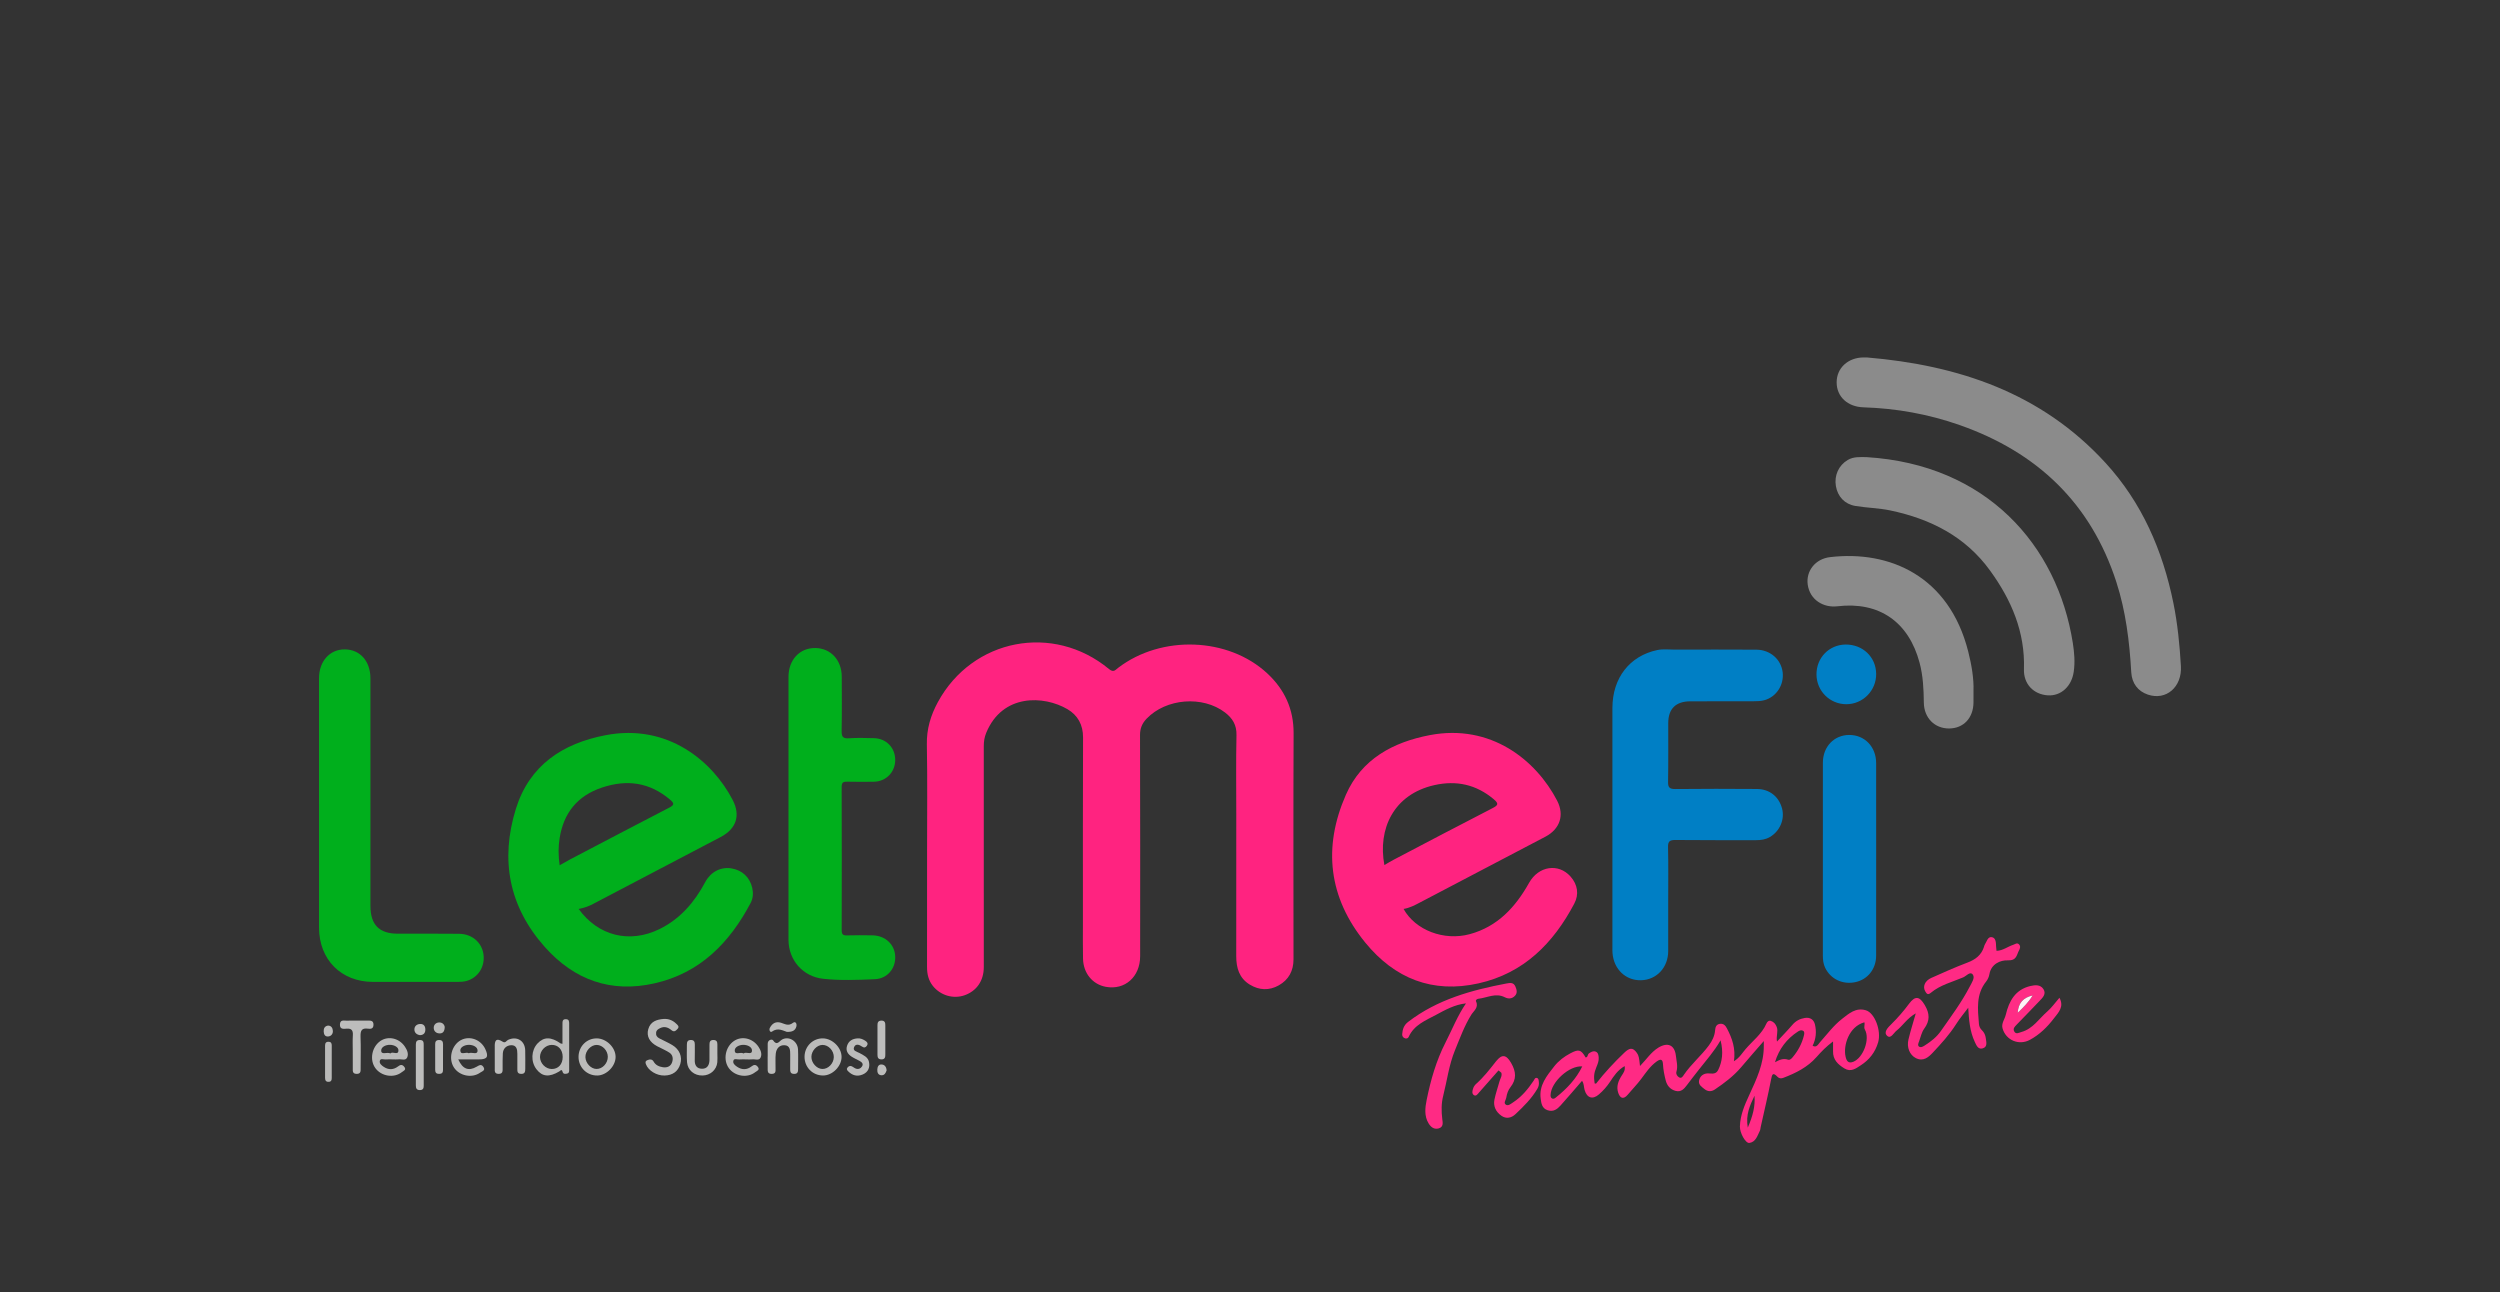 <?xml version="1.0" encoding="utf-8"?>
<!-- Generator: Adobe Illustrator 16.0.0, SVG Export Plug-In . SVG Version: 6.00 Build 0)  -->
<!DOCTYPE svg PUBLIC "-//W3C//DTD SVG 1.1//EN" "http://www.w3.org/Graphics/SVG/1.1/DTD/svg11.dtd">
<svg version="1.1" id="Layer_1" xmlns="http://www.w3.org/2000/svg" xmlns:xlink="http://www.w3.org/1999/xlink" x="0px" y="0px"
	 width="239.335px" height="123.734px" viewBox="0.772 4.713 239.335 123.734" enable-background="new 0.772 4.713 239.335 123.734"
	 xml:space="preserve">
<rect x="0.772" y="4.713" width="239.335" height="123.734" fill="#333333" stroke="none"/>
<g>
	<path fill="#FF2380" d="M89.524,86.164c0-3.397,0.041-6.799-0.021-10.197c-0.027-1.478,0.375-2.787,1.058-4.044
		c3.308-6.077,11.04-7.579,16.381-3.159c0.444,0.368,0.613,0.083,0.881-0.121c4.138-3.162,10.533-2.932,14.266,0.532
		c1.66,1.543,2.536,3.419,2.525,5.742c-0.033,7.211-0.011,14.423-0.009,21.634c0,1.1-0.456,1.953-1.403,2.49
		c-0.923,0.523-1.885,0.48-2.787-0.07c-1.005-0.615-1.293-1.594-1.293-2.717c0.011-4.534,0.004-9.067,0.004-13.598
		c0-2.522-0.036-5.047,0.02-7.571c0.023-0.973-0.386-1.616-1.094-2.16c-2.141-1.641-5.65-1.356-7.511,0.59
		c-0.429,0.451-0.632,0.927-0.63,1.576c0.023,7.054,0.019,14.113,0.012,21.167c-0.004,1.98-1.463,3.262-3.284,2.928
		c-1.276-0.236-2.159-1.305-2.185-2.707c-0.027-1.16-0.009-2.318-0.009-3.479c0-5.897-0.011-11.795,0.012-17.69
		c0.007-1.212-0.515-2.13-1.487-2.701c-2.263-1.329-6.23-1.505-7.782,2.26c-0.173,0.418-0.234,0.831-0.234,1.273
		c0.006,7.057,0.006,14.111,0.001,21.166c-0.001,1.291-0.679,2.271-1.824,2.68c-1.092,0.389-2.323,0.027-3.056-0.895
		c-0.418-0.529-0.555-1.135-0.554-1.805C89.53,93.584,89.524,89.873,89.524,86.164z"/>
	<path fill="#00AF1C" d="M56.169,91.731c1.88,2.593,4.881,3.325,7.73,1.931c1.997-0.979,3.361-2.578,4.393-4.511
		c0.524-0.979,1.486-1.465,2.49-1.306c1.044,0.166,1.774,0.853,2.007,1.877c0.108,0.496,0.078,0.992-0.155,1.433
		c-2.017,3.819-4.851,6.716-9.21,7.698c-4.157,0.941-7.672-0.314-10.493-3.479c-3.445-3.871-4.285-8.356-2.771-13.232
		c1.299-4.175,4.484-6.266,8.601-7.049c5.96-1.141,10.25,2.529,12.153,6.205c0.772,1.489,0.344,2.763-1.15,3.546
		c-4.07,2.135-8.143,4.27-12.215,6.408C57.139,91.469,56.71,91.629,56.169,91.731z M54.349,87.548
		c0.365-0.205,0.669-0.385,0.98-0.549c3.16-1.653,6.316-3.317,9.487-4.953c0.476-0.247,0.561-0.389,0.114-0.771
		c-1.969-1.677-4.158-1.969-6.559-1.155c-2.327,0.787-3.635,2.421-4.021,4.81C54.215,85.767,54.215,86.617,54.349,87.548z"/>
	<path fill="#FF2380" d="M135.141,91.729c1.127,2.037,3.875,3.086,6.34,2.414c2.665-0.725,4.377-2.587,5.672-4.906
		c0.898-1.614,2.806-1.922,3.973-0.61c0.688,0.778,0.823,1.711,0.361,2.588c-2,3.797-4.837,6.67-9.167,7.639
		c-4.397,0.986-8.021-0.451-10.839-3.895c-3.53-4.317-4.074-9.128-1.86-14.163c1.5-3.416,4.504-5.031,8.033-5.707
		c5.841-1.114,10.179,2.397,12.191,6.279c0.715,1.388,0.262,2.715-1.125,3.445c-4.005,2.102-8.009,4.203-12.017,6.303
		C136.209,91.375,135.714,91.639,135.141,91.729z M133.305,87.527c0.309-0.177,0.612-0.363,0.924-0.526
		c3.137-1.646,6.271-3.296,9.421-4.915c0.534-0.278,0.638-0.426,0.123-0.86c-1.686-1.416-3.576-1.824-5.691-1.348
		C134.169,80.762,132.66,84.095,133.305,87.527z"/>
	<path fill="#007FC5" d="M160.476,90.905c0,1.623,0.005,3.245,0,4.868c-0.006,1.566-1.111,2.744-2.598,2.783
		c-1.459,0.039-2.603-1.039-2.733-2.58c-0.016-0.18-0.011-0.361-0.011-0.543c0-7.645-0.002-15.296,0-22.942
		c0.001-2.875,1.651-4.985,4.291-5.545c0.564-0.119,1.129-0.041,1.689-0.041c2.602-0.002,5.204-0.017,7.801,0.004
		c1.336,0.013,2.365,0.928,2.518,2.163c0.146,1.194-0.594,2.356-1.746,2.673c-0.341,0.094-0.712,0.102-1.07,0.102
		c-2.009,0.011-4.015,0-6.024,0.006c-1.388,0.004-2.109,0.707-2.113,2.079c-0.008,1.88,0.017,3.759-0.017,5.639
		c-0.011,0.552,0.163,0.682,0.691,0.68c2.602-0.027,5.202-0.025,7.803-0.005c1.225,0.005,2.123,0.734,2.422,1.883
		c0.266,1.039-0.218,2.156-1.165,2.713c-0.416,0.242-0.86,0.305-1.334,0.305c-2.576-0.009-5.151,0.012-7.727-0.018
		c-0.532-0.002-0.705,0.127-0.694,0.679C160.5,87.504,160.476,89.204,160.476,90.905z"/>
	<path fill="#8B8B8B" d="M179.487,38.932c8.77,0.739,16.708,3.388,22.841,10.079c3.503,3.818,5.484,8.397,6.511,13.433
		c0.404,1.995,0.601,4.014,0.72,6.04c0.116,2.007-1.417,3.315-3.16,2.728c-0.96-0.324-1.532-1.08-1.594-2.141
		c-0.167-2.933-0.519-5.834-1.429-8.644c-2.447-7.554-7.59-12.42-14.996-15.02c-2.978-1.046-6.055-1.6-9.21-1.699
		c-1.506-0.046-2.569-1.006-2.569-2.389c-0.006-1.368,1.087-2.381,2.58-2.387C179.282,38.932,179.383,38.932,179.487,38.932z"/>
	<path fill="#00AF1C" d="M31.314,81.608c0-3.991-0.001-7.98,0-11.972c0-1.624,1.033-2.768,2.472-2.754
		c1.461,0.014,2.449,1.13,2.449,2.776c0.001,7.261,0,14.523,0.001,21.784c0,1.808,0.839,2.657,2.626,2.657
		c1.956,0.004,3.915-0.016,5.872,0.01c1.229,0.014,2.165,0.83,2.321,1.959c0.162,1.178-0.493,2.234-1.622,2.557
		c-0.267,0.076-0.558,0.084-0.839,0.086c-2.703,0.006-5.405,0.006-8.108,0.002c-3.054,0-5.173-2.133-5.173-5.207
		C31.314,89.541,31.314,85.575,31.314,81.608z"/>
	<path fill="#00AF1C" d="M76.258,82.104c0-4.198-0.001-8.394,0-12.588c0-1.637,1.068-2.781,2.565-2.765
		c1.471,0.017,2.527,1.147,2.533,2.733c0.007,1.726,0.022,3.449-0.011,5.173c-0.011,0.552,0.09,0.784,0.702,0.735
		c0.794-0.058,1.596-0.025,2.392-0.011c1.173,0.024,2.031,0.913,2.036,2.077c0.004,1.159-0.856,2.062-2.025,2.092
		c-0.847,0.015-1.7,0.014-2.546-0.004c-0.358-0.008-0.557,0.034-0.557,0.484c0.017,4.583,0.014,9.166,0.003,13.75
		c0,0.364,0.111,0.492,0.482,0.484c0.823-0.024,1.649-0.021,2.473-0.006c1.235,0.025,2.141,0.887,2.171,2.047
		c0.033,1.148-0.766,2.104-1.964,2.152c-1.641,0.068-3.297,0.139-4.937-0.041c-1.938-0.211-3.311-1.787-3.317-3.727
		C76.253,90.497,76.258,86.3,76.258,82.104z"/>
	<path fill="#8B8B8B" d="M179.465,48.476c11.466,0.702,18.266,8.411,19.747,17.797c0.141,0.899,0.223,1.827,0.084,2.762
		c-0.198,1.371-1.206,2.325-2.473,2.246c-1.367-0.086-2.336-1.079-2.291-2.504c0.118-3.566-1.202-6.629-3.242-9.44
		c-2.362-3.263-5.691-4.942-9.538-5.755c-1.111-0.236-2.248-0.246-3.36-0.433c-1.024-0.173-1.691-0.893-1.863-1.898
		c-0.175-1.024,0.267-1.989,1.13-2.501C178.229,48.413,178.849,48.472,179.465,48.476z"/>
	<path fill="#007FC5" d="M180.385,87.018c0,3.064,0.006,6.125-0.003,9.191c-0.005,1.266-0.798,2.262-1.966,2.523
		c-1.215,0.271-2.381-0.275-2.91-1.361c-0.185-0.377-0.225-0.779-0.225-1.195c0.003-6.15,0-12.303,0.003-18.456
		c0.003-1.522,1.069-2.636,2.513-2.647c1.474-0.012,2.58,1.125,2.586,2.681C180.392,80.841,180.385,83.929,180.385,87.018z"/>
	<path fill="#8B8B8B" d="M189.703,70.87c0,0.467,0,0.776-0.001,1.083c-0.009,1.49-0.951,2.496-2.339,2.5
		c-1.374,0.005-2.394-1.006-2.414-2.467c-0.017-1.289-0.072-2.569-0.407-3.823c-1.042-3.909-3.864-5.887-7.88-5.407
		c-1.283,0.154-2.623-0.581-2.83-2.082c-0.177-1.285,0.717-2.458,2.14-2.625c5.712-0.672,11.389,1.821,13.219,9.012
		C189.521,68.358,189.745,69.678,189.703,70.87z"/>
	<path fill="#FF2A84" d="M156.302,106.775c-0.655,0.381-1.03,0.943-1.392,1.498c-0.299,0.459-0.662,0.857-1.065,1.211
		c-0.609,0.531-1.159,0.34-1.376-0.439c-0.079-0.285-0.049-0.604-0.245-0.859c-0.693,0.801-1.366,1.598-2.064,2.371
		c-0.315,0.348-0.685,0.625-1.222,0.445c-0.558-0.18-0.61-0.668-0.67-1.111c-0.174-1.273,0.583-2.189,1.298-3.094
		c0.413-0.523,0.945-0.934,1.55-1.248c0.789-0.416,1.008-0.369,1.458,0.402c0.23-0.027,0.168-0.289,0.314-0.391
		c0.199-0.135,0.405-0.264,0.643-0.172c0.252,0.1,0.275,0.35,0.292,0.586c0.019,0.316-0.1,0.602-0.217,0.887
		c-0.243,0.588-0.27,0.924-0.174,1.568c0.051,0.008,0.125,0.039,0.14,0.018c0.821-1.049,1.717-2.014,2.68-2.934
		c0.499-0.479,0.821-0.578,1.23,0.008c0.167,0.246,0.21,0.42,0.292,1.248c0.608-0.617,1.046-1.318,1.751-1.756
		c0.893-0.549,1.567-0.275,1.687,0.771c0.053,0.502,0.208,1.008,0.051,1.529c-0.064,0.217,0.069,0.42,0.238,0.529
		c0.25,0.162,0.379-0.09,0.481-0.24c0.693-1.018,1.649-1.811,2.377-2.793c0.323-0.432,0.566-0.918,0.609-1.477
		c0.021-0.303,0.122-0.564,0.477-0.605c0.334-0.039,0.518,0.178,0.654,0.439c0.495,0.943,0.851,1.924,0.667,3.148
		c0.557-0.35,0.799-0.801,1.123-1.174c0.683-0.793,1.552-1.434,1.986-2.432c0.069-0.164,0.217-0.326,0.421-0.262
		c0.284,0.09,0.465,0.303,0.571,0.588c0.16,0.434-0.075,0.867,0.022,1.393c0.52-0.564,1.015-1.063,1.472-1.598
		c0.319-0.373,0.698-0.578,1.175-0.66c0.54-0.094,0.882,0.166,0.99,0.631c0.158,0.678,0.104,1.363-0.224,2.025
		c0.369,0.225,0.534-0.141,0.708-0.338c0.684-0.766,1.299-1.604,2.114-2.236c0.658-0.512,1.315-1.105,2.272-0.82
		c0.858,0.254,1.494,1.961,1.181,3.057c-0.278,0.965-0.851,1.691-1.679,2.221c-0.468,0.305-0.94,0.664-1.554,0.289
		c-0.623-0.381-1.108-0.84-1.086-1.643c0.003-0.283,0-0.564,0-0.939c-0.627,0.461-1.124,0.975-1.598,1.51
		c-0.853,0.965-1.964,1.512-3.138,1.965c-0.217,0.086-0.408,0.086-0.569-0.076c-0.458-0.482-0.531-0.275-0.634,0.264
		c-0.289,1.512-0.653,3.01-0.985,4.512c-0.03,0.129-0.031,0.268-0.083,0.377c-0.241,0.469-0.38,1.07-1.004,1.164
		c-0.366,0.055-0.924-0.969-0.906-1.572c0.027-1.082,0.448-2.055,0.89-3.01c0.702-1.518,1.416-3.02,1.396-4.742
		c-0.003-0.098,0-0.195,0-0.43c-0.778,0.895-1.481,1.691-2.165,2.502c-0.72,0.85-1.6,1.51-2.511,2.127
		c-0.332,0.227-0.682,0.227-1.001-0.031c-0.254-0.209-0.584-0.398-0.523-0.791c0.057-0.352,0.287-0.609,0.646-0.691
		c0.409-0.096,0.911,0.217,1.198-0.371c0.374-0.758,0.505-1.701,0.217-2.816c-0.62,1.09-1.372,1.898-2.049,2.775
		c-0.392,0.502-0.79,1.002-1.173,1.518c-0.274,0.363-0.559,0.686-1.082,0.549c-0.529-0.141-0.826-0.521-0.95-1.016
		c-0.128-0.5-0.23-1-0.257-1.52c-0.021-0.391-0.137-0.621-0.611-0.277c-0.625,0.455-1.035,1.076-1.475,1.666
		c-0.398,0.537-0.865,1-1.287,1.508c-0.378,0.459-0.719,0.391-0.908-0.162c-0.213-0.619,0.007-1.164,0.334-1.672
		C156.203,107.41,156.383,107.172,156.302,106.775z M179.257,102.582c-1.481,0.408-2.041,2.223-1.801,3.283
		c0.091,0.416,0.263,0.686,0.732,0.5c0.963-0.379,1.63-2.172,1.118-3.082C179.175,103.043,179.326,102.842,179.257,102.582z
		 M170.698,106.404c0.409-0.213,0.782-0.406,1.245-0.244c0.189,0.064,0.341-0.104,0.454-0.24c0.518-0.613,0.888-1.311,1.076-2.094
		c0.036-0.146,0.067-0.336-0.074-0.426c-0.154-0.1-0.331-0.045-0.497,0.061C171.822,104.168,171.08,105.129,170.698,106.404z
		 M152.247,106.807c-1.231-0.117-2.996,1.494-3.032,2.73c-0.006,0.139,0.011,0.264,0.137,0.332c0.164,0.096,0.298-0.029,0.403-0.115
		C150.773,108.936,151.66,108.008,152.247,106.807z M168.096,112.66c0.47-1.088,0.723-2.031,0.641-3.045
		C168.303,110.527,167.875,111.438,168.096,112.66z"/>
	<path fill="#FF2A84" d="M189.198,101.188c-0.39,0.521-0.813,1.025-1.161,1.574c-0.637,1.002-1.427,1.869-2.231,2.725
		c-0.413,0.439-0.908,0.881-1.622,0.523c-0.583-0.295-0.892-1.012-0.706-1.789c0.187-0.789,0.437-1.563,0.699-2.494
		c-0.828,0.467-1.236,1.17-1.836,1.65c-0.287,0.223-0.556,0.838-0.916,0.488c-0.347-0.334,0.071-0.775,0.4-1.092
		c0.624-0.615,1.197-1.273,1.715-1.975c0.587-0.789,1.004-0.703,1.501,0.139c0.478,0.809,0.505,1.494-0.061,2.262
		c-0.246,0.336-0.331,0.795-0.484,1.203c-0.063,0.164-0.168,0.385-0.011,0.5c0.173,0.133,0.39,0.002,0.56-0.109
		c0.595-0.375,1.145-0.813,1.542-1.387c0.969-1.391,1.986-2.748,2.765-4.258c0.183-0.359,0.514-0.824,0.285-1.133
		c-0.258-0.348-0.628,0.145-0.917,0.264c-1.053,0.445-2.202,0.725-3.101,1.477c-0.301,0.252-0.404,0.074-0.526-0.121
		c-0.284-0.457-0.052-1.025,0.565-1.301c1.146-0.51,2.293-1.027,3.465-1.469c0.765-0.287,1.327-0.713,1.583-1.5
		c0.024-0.07,0.032-0.154,0.077-0.219c0.191-0.283,0.279-0.795,0.689-0.713c0.391,0.077,0.379,0.549,0.396,0.91
		c0.007,0.125,0.023,0.248,0.039,0.398c0.615-0.021,1.069-0.408,1.595-0.576c0.179-0.055,0.379-0.246,0.567-0.035
		c0.167,0.184,0.082,0.404-0.012,0.576c-0.234,0.432-0.208,0.982-1.081,0.945c-0.673-0.029-1.578,0.328-1.75,1.326
		c-0.041,0.246-0.154,0.504-0.309,0.697c-0.984,1.227-0.808,2.646-0.694,4.055c0.018,0.232,0.11,0.447,0.29,0.615
		c0.215,0.201,0.331,0.473,0.366,0.75c0.044,0.365,0.201,0.848-0.304,0.986c-0.442,0.123-0.599-0.309-0.75-0.627
		C189.343,103.434,189.268,102.34,189.198,101.188z"/>
	<path fill="#FF2A84" d="M141.116,100.77c-1.073,0.115-1.968,0.615-2.852,1.092c-1,0.539-2.119,0.965-2.635,2.119
		c-0.061,0.129-0.18,0.174-0.323,0.145c-0.207-0.051-0.31-0.227-0.297-0.404c0.035-0.463,0.15-0.857,0.575-1.184
		c2.791-2.143,6.056-3.037,9.425-3.676c0.352-0.066,0.667-0.105,0.839,0.299c0.131,0.297,0.205,0.609-0.029,0.867
		c-0.271,0.305-0.629,0.34-0.988,0.156c-0.873-0.447-1.693,0.053-2.531,0.145c-0.125,0.012-0.286,0.123-0.22,0.256
		c0.273,0.592-0.229,0.9-0.464,1.285c-0.66,1.068-1.081,2.236-1.554,3.389c-0.579,1.408-0.757,2.91-1.128,4.367
		c-0.182,0.703-0.179,1.463-0.089,2.207c0.041,0.338,0.147,0.764-0.339,0.906c-0.443,0.125-0.75-0.127-0.966-0.473
		c-0.441-0.713-0.333-1.537-0.188-2.256c0.383-1.896,0.918-3.766,1.805-5.496C139.794,103.271,140.299,101.961,141.116,100.77z"/>
	<path fill="#007FC5" d="M174.672,69.296c-0.019-1.602,1.198-2.858,2.777-2.879c1.648-0.02,2.918,1.194,2.936,2.808
		c0.02,1.596-1.276,2.91-2.864,2.905C175.949,72.126,174.685,70.87,174.672,69.296z"/>
	<path fill="#FF2C85" d="M197.93,100.232c0.478,0.879-0.105,1.42-0.525,1.969c-0.632,0.83-1.375,1.563-2.309,2.064
		c-1.043,0.559-2.284,0.041-2.611-1.092c-0.14-0.479,0.209-0.881,0.311-1.324c0.306-1.287,0.898-2.398,2.356-2.742
		c0.477-0.111,0.959-0.141,1.246,0.299c0.296,0.467-0.069,0.816-0.375,1.133c-0.722,0.752-1.442,1.512-2.175,2.254
		c-0.189,0.193-0.393,0.381-0.248,0.658c0.17,0.316,0.447,0.127,0.683,0.061c1.11-0.301,1.692-1.281,2.492-1.973
		C197.188,101.178,197.514,100.713,197.93,100.232z M195.367,100.008c-0.913,0.215-1.366,0.723-1.43,1.66
		C194.495,101.137,194.992,100.645,195.367,100.008z"/>
	<path fill="#FF2C85" d="M144.23,107.189c-0.621,0.705-1.239,1.416-1.865,2.115c-0.129,0.143-0.279,0.398-0.499,0.244
		c-0.21-0.143-0.135-0.432-0.063-0.643c0.052-0.166,0.165-0.324,0.297-0.439c0.713-0.635,1.294-1.385,1.88-2.133
		c0.58-0.74,0.992-0.66,1.455,0.137c0.481,0.83,0.543,1.555-0.065,2.33c-0.218,0.277-0.34,0.627-0.394,0.988
		c-0.035,0.236-0.308,0.516-0.027,0.689c0.226,0.135,0.48-0.105,0.695-0.242c0.811-0.531,1.413-1.264,1.945-2.057
		c0.084-0.127,0.129-0.318,0.319-0.268c0.17,0.045,0.165,0.227,0.184,0.381c0.03,0.244-0.021,0.453-0.145,0.66
		c-0.549,0.938-1.32,1.697-2.099,2.43c-0.363,0.344-0.868,0.486-1.344,0.145c-0.523-0.369-0.787-0.898-0.665-1.535
		c0.118-0.602,0.334-1.182,0.492-1.777c0.072-0.264,0.268-0.504,0.169-0.803C144.413,107.338,144.321,107.266,144.23,107.189z"/>
	<path fill="#BBBBBA" d="M64.31,102.26c0.47-0.025,0.866,0.131,1.195,0.451c0.145,0.139,0.341,0.279,0.125,0.51
		c-0.165,0.176-0.321,0.332-0.58,0.111c-0.311-0.26-0.662-0.391-1.067-0.199c-0.19,0.092-0.369,0.188-0.398,0.428
		c-0.037,0.264,0.082,0.443,0.309,0.559c0.409,0.213,0.835,0.398,1.231,0.635c0.689,0.408,0.99,1.109,0.773,1.824
		c-0.219,0.723-0.746,1.074-1.488,1.098c-0.78,0.027-1.581-0.477-1.805-1.09c-0.067-0.186-0.042-0.303,0.125-0.373
		c0.228-0.1,0.472-0.127,0.611,0.121c0.198,0.355,0.525,0.49,0.884,0.547c0.383,0.063,0.741-0.061,0.881-0.449
		c0.131-0.355,0.089-0.736-0.268-0.959c-0.366-0.23-0.77-0.402-1.158-0.604c-0.722-0.385-1.034-0.951-0.848-1.625
		C63.038,102.504,63.64,102.314,64.31,102.26z"/>
	<path fill="#B9B9B8" d="M54.618,104.641c0-0.658,0-1.273,0.002-1.889c0-0.236-0.01-0.488,0.343-0.469
		c0.295,0.014,0.297,0.232,0.297,0.439c0.002,1.445,0.002,2.885,0,4.326c-0.001,0.174,0.038,0.387-0.201,0.443
		c-0.178,0.041-0.363,0.066-0.431-0.178c-0.085-0.293-0.212-0.092-0.325-0.021c-0.964,0.566-1.622,0.5-2.171-0.213
		c-0.562-0.727-0.513-1.822,0.108-2.482c0.601-0.637,1.287-0.637,2.197,0.006C54.456,104.617,54.484,104.613,54.618,104.641z
		 M54.64,105.893c-0.001-0.697-0.433-1.162-1.063-1.148c-0.595,0.014-1.113,0.559-1.108,1.162c0.006,0.604,0.536,1.143,1.123,1.146
		C54.222,107.061,54.645,106.594,54.64,105.893z"/>
	<path fill="#B9B9B8" d="M72.234,106.133c-0.232,0-0.464-0.016-0.697,0.006c-0.188,0.016-0.476-0.121-0.55,0.1
		c-0.095,0.273,0.154,0.471,0.365,0.611c0.458,0.303,0.931,0.289,1.36-0.041c0.225-0.176,0.407-0.203,0.593,0.021
		c0.261,0.307-0.074,0.406-0.222,0.52c-0.745,0.6-1.961,0.412-2.535-0.377c-0.573-0.787-0.345-2.027,0.48-2.596
		c0.755-0.52,1.806-0.277,2.354,0.545c0.208,0.311,0.36,0.672,0.214,1.016c-0.153,0.359-0.539,0.15-0.825,0.191
		C72.595,106.152,72.413,106.133,72.234,106.133z M71.957,105.566c0.241-0.207,0.771,0.176,0.805-0.248
		c0.029-0.365-0.417-0.588-0.856-0.578c-0.408,0.01-0.818,0.236-0.794,0.563C71.15,105.76,71.658,105.383,71.957,105.566z"/>
	<path fill="#B9B9B8" d="M44.642,106.133c0.414,0.928,0.991,1.148,1.752,0.705c0.255-0.146,0.452-0.277,0.648,0.004
		c0.25,0.355-0.14,0.441-0.305,0.561c-0.787,0.563-1.997,0.307-2.516-0.506c-0.544-0.855-0.21-2.133,0.678-2.611
		c0.838-0.445,1.907-0.055,2.33,0.854c0.342,0.736,0.197,0.99-0.593,0.992C46.001,106.137,45.361,106.133,44.642,106.133z
		 M45.652,105.543c0.287-0.143,0.806,0.188,0.839-0.225c0.025-0.363-0.419-0.588-0.859-0.578c-0.403,0.012-0.823,0.236-0.792,0.563
		C44.88,105.76,45.385,105.383,45.652,105.543z"/>
	<path fill="#B9B9B8" d="M38.39,106.133c-0.229,0-0.464-0.02-0.691,0.006c-0.193,0.016-0.476-0.123-0.555,0.1
		c-0.095,0.273,0.158,0.471,0.37,0.611c0.455,0.303,0.927,0.289,1.36-0.041c0.227-0.18,0.404-0.199,0.589,0.021
		c0.259,0.307-0.076,0.406-0.221,0.523c-0.748,0.596-1.958,0.408-2.534-0.383c-0.575-0.785-0.347-2.029,0.478-2.598
		c0.758-0.518,1.812-0.273,2.356,0.551c0.206,0.311,0.363,0.67,0.216,1.016c-0.156,0.355-0.543,0.148-0.827,0.189
		C38.75,106.15,38.57,106.133,38.39,106.133z M38.152,105.564c0.206-0.242,0.73,0.217,0.764-0.268
		c0.024-0.328-0.394-0.549-0.801-0.557c-0.44-0.01-0.88,0.221-0.849,0.584C37.304,105.723,37.823,105.402,38.152,105.564z"/>
	<path fill="#BBBBBA" d="M56.157,105.881c0.011-0.992,0.776-1.764,1.743-1.76c0.917,0.008,1.792,0.855,1.805,1.754
		c0.015,0.895-0.862,1.795-1.754,1.801C56.94,107.686,56.149,106.889,56.157,105.881z M58.96,105.875
		c-0.008-0.584-0.494-1.107-1.043-1.127c-0.563-0.02-1.117,0.57-1.101,1.172c0.017,0.578,0.533,1.129,1.069,1.129
		C58.455,107.053,58.968,106.496,58.96,105.875z"/>
	<path fill="#BBBBBA" d="M79.555,104.121c0.915,0.012,1.784,0.881,1.784,1.777c0,0.902-0.882,1.785-1.777,1.777
		c-1.009-0.006-1.782-0.801-1.769-1.814C77.808,104.879,78.591,104.105,79.555,104.121z M78.451,105.883
		c-0.011,0.572,0.494,1.143,1.027,1.166c0.57,0.031,1.108-0.521,1.117-1.137c0.007-0.615-0.509-1.172-1.086-1.164
		C78.973,104.754,78.459,105.305,78.451,105.883z"/>
	<path fill="#BDBDBC" d="M34.543,105.35c0-0.512-0.024-1.027,0.009-1.537c0.028-0.471-0.134-0.66-0.61-0.621
		c-0.297,0.023-0.657,0.074-0.625-0.428c0.032-0.455,0.378-0.332,0.635-0.34c0.665-0.012,1.332-0.004,2-0.004
		c0.284,0,0.582-0.033,0.575,0.406c-0.007,0.389-0.274,0.402-0.531,0.365c-0.617-0.086-0.724,0.219-0.709,0.758
		c0.038,0.998,0.01,2,0.01,3.002c0,0.283,0.038,0.59-0.408,0.568c-0.398-0.018-0.341-0.305-0.344-0.551
		C34.542,106.428,34.543,105.889,34.543,105.35z"/>
	<path fill="#BDBDBC" d="M48.138,105.895c0-0.309,0.007-0.617-0.001-0.926c-0.021-0.582,0.091-0.959,0.762-0.527
		c0.258,0.168,0.358-0.109,0.521-0.182c0.823-0.375,1.594,0.072,1.632,0.98c0.022,0.59,0.001,1.182,0.006,1.771
		c0,0.277-0.021,0.521-0.396,0.508c-0.397-0.004-0.358-0.281-0.362-0.535c-0.001-0.467-0.006-0.928,0-1.393
		c0.002-0.418-0.081-0.828-0.585-0.816c-0.44,0.016-0.775,0.295-0.805,0.781c-0.031,0.459-0.015,0.922-0.02,1.387
		c0,0.279,0.044,0.59-0.399,0.576c-0.402-0.012-0.351-0.295-0.353-0.545C48.131,106.613,48.138,106.254,48.138,105.895z"/>
	<path fill="#BDBDBC" d="M74.267,105.869c0-0.412-0.001-0.82,0-1.234c0-0.387,0.419-0.467,0.511-0.332
		c0.379,0.561,0.587,0.088,0.859-0.068c0.65-0.365,1.494,0.139,1.533,0.943c0.03,0.615,0.003,1.23,0.008,1.85
		c0.005,0.287-0.036,0.512-0.409,0.492c-0.338-0.012-0.348-0.232-0.348-0.473c0.001-0.467-0.004-0.928,0.001-1.389
		c0.006-0.412-0.024-0.842-0.521-0.881c-0.509-0.039-0.808,0.318-0.862,0.805c-0.05,0.457-0.011,0.926-0.021,1.387
		c-0.002,0.246,0.059,0.537-0.344,0.551c-0.444,0.018-0.409-0.285-0.409-0.574c-0.003-0.355-0.003-0.717-0.003-1.076
		C74.266,105.869,74.266,105.869,74.267,105.869z"/>
	<path fill="#BDBDBC" d="M69.449,105.566c0,0.285,0.022,0.568-0.006,0.85c-0.073,0.721-0.675,1.25-1.415,1.26
		c-0.78,0.02-1.423-0.504-1.483-1.264c-0.044-0.561-0.009-1.131-0.015-1.697c-0.002-0.266,0.076-0.441,0.39-0.441
		c0.324,0.008,0.369,0.201,0.369,0.461c-0.006,0.488,0.012,0.979-0.006,1.467c-0.017,0.502,0.208,0.824,0.695,0.826
		c0.504,0.008,0.704-0.359,0.714-0.828c0.007-0.488,0.006-0.977,0.001-1.465c-0.001-0.26,0.046-0.457,0.37-0.461
		c0.315,0,0.392,0.176,0.387,0.445C69.445,105.002,69.45,105.285,69.449,105.566z"/>
	<path fill="#BBBBBA" d="M82.854,104.121c0.275-0.025,0.511,0.076,0.729,0.211c0.186,0.117,0.338,0.262,0.176,0.498
		c-0.12,0.176-0.266,0.213-0.453,0.08c-0.277-0.199-0.632-0.311-0.775,0.066c-0.135,0.354,0.288,0.416,0.516,0.543
		c0.381,0.211,0.817,0.383,0.916,0.857c0.106,0.529-0.066,0.971-0.593,1.199c-0.532,0.229-1.001,0.1-1.402-0.305
		c-0.089-0.09-0.176-0.201-0.078-0.334c0.094-0.129,0.234-0.215,0.396-0.154c0.141,0.055,0.258,0.168,0.401,0.225
		c0.247,0.1,0.476,0.008,0.606-0.195c0.172-0.266-0.029-0.422-0.244-0.541c-0.249-0.137-0.512-0.246-0.743-0.398
		c-0.372-0.244-0.591-0.576-0.442-1.043C82.021,104.35,82.386,104.158,82.854,104.121z"/>
	<path fill="#BDBDBC" d="M41.335,106.6c0,0.668,0,1.338,0.002,2.004c0,0.254-0.027,0.461-0.362,0.467
		c-0.31,0-0.393-0.166-0.393-0.436c0.001-1.313,0.001-2.623,0-3.932c0-0.279,0.098-0.432,0.403-0.426
		c0.341,0.006,0.349,0.229,0.349,0.477C41.335,105.367,41.335,105.982,41.335,106.6z"/>
	<path fill="#BDBDBC" d="M85.528,104.311c0,0.438-0.004,0.871,0,1.307c0.001,0.271-0.004,0.525-0.389,0.514
		c-0.322-0.01-0.363-0.211-0.363-0.465c0.003-0.924,0.003-1.846,0-2.77c0-0.248,0.022-0.459,0.356-0.477
		c0.377-0.014,0.399,0.229,0.396,0.504C85.524,103.385,85.528,103.848,85.528,104.311z"/>
	<path fill="#BDBDBC" d="M43.182,105.926c0,0.408-0.003,0.82,0,1.232c0.004,0.262-0.126,0.365-0.381,0.363
		c-0.252,0-0.367-0.123-0.367-0.377c0.002-0.82,0.002-1.645,0-2.463c-0.004-0.24,0.074-0.389,0.344-0.402
		c0.306-0.014,0.413,0.131,0.408,0.416C43.179,105.104,43.182,105.516,43.182,105.926z"/>
	<path fill="#B9B9B8" d="M32.531,106.363c0,0.514,0.001,1.025,0,1.543c0,0.191-0.033,0.359-0.279,0.375
		c-0.273,0.018-0.36-0.137-0.36-0.379c0-1.027,0-2.055,0-3.082c0-0.246,0.088-0.393,0.362-0.371
		c0.246,0.014,0.278,0.184,0.278,0.375C32.533,105.338,32.531,105.852,32.531,106.363z"/>
	<path fill="#BBBBBA" d="M76.092,103.496c-0.367-0.117-0.864-0.432-1.422-0.02c-0.156,0.113-0.301-0.154-0.2-0.352
		c0.223-0.436,0.568-0.654,1.074-0.498c0.373,0.113,0.702,0.35,1.135,0.012c0.256-0.201,0.408,0.088,0.328,0.363
		C76.901,103.371,76.617,103.523,76.092,103.496z"/>
	<path fill="#BDBDBC" d="M40.977,103.813c-0.303-0.045-0.532-0.227-0.532-0.539c-0.004-0.313,0.22-0.518,0.541-0.531
		c0.347-0.018,0.506,0.203,0.506,0.529C41.495,103.6,41.335,103.799,40.977,103.813z"/>
	<path fill="#B9B9B8" d="M43.348,103.021c-0.011,0.41-0.15,0.637-0.505,0.625c-0.323-0.012-0.546-0.215-0.548-0.535
		c-0.003-0.281,0.196-0.49,0.483-0.512C43.107,102.576,43.299,102.77,43.348,103.021z"/>
	<path fill="#BDBDBC" d="M32.181,102.895c0.323,0.012,0.441,0.248,0.457,0.51c0.018,0.275-0.153,0.506-0.438,0.533
		c-0.327,0.033-0.432-0.213-0.44-0.496C31.752,103.154,31.863,102.945,32.181,102.895z"/>
	<path fill="#BDBDBC" d="M85.655,107.172c-0.082,0.256-0.205,0.498-0.506,0.48c-0.318-0.02-0.402-0.27-0.389-0.553
		c0.015-0.285,0.133-0.52,0.458-0.475C85.497,106.662,85.626,106.889,85.655,107.172z"/>
	<path fill="#FFF3F7" d="M195.367,100.008c-0.375,0.635-0.872,1.127-1.43,1.66C194,100.73,194.454,100.223,195.367,100.008z"/>
</g>
</svg>

